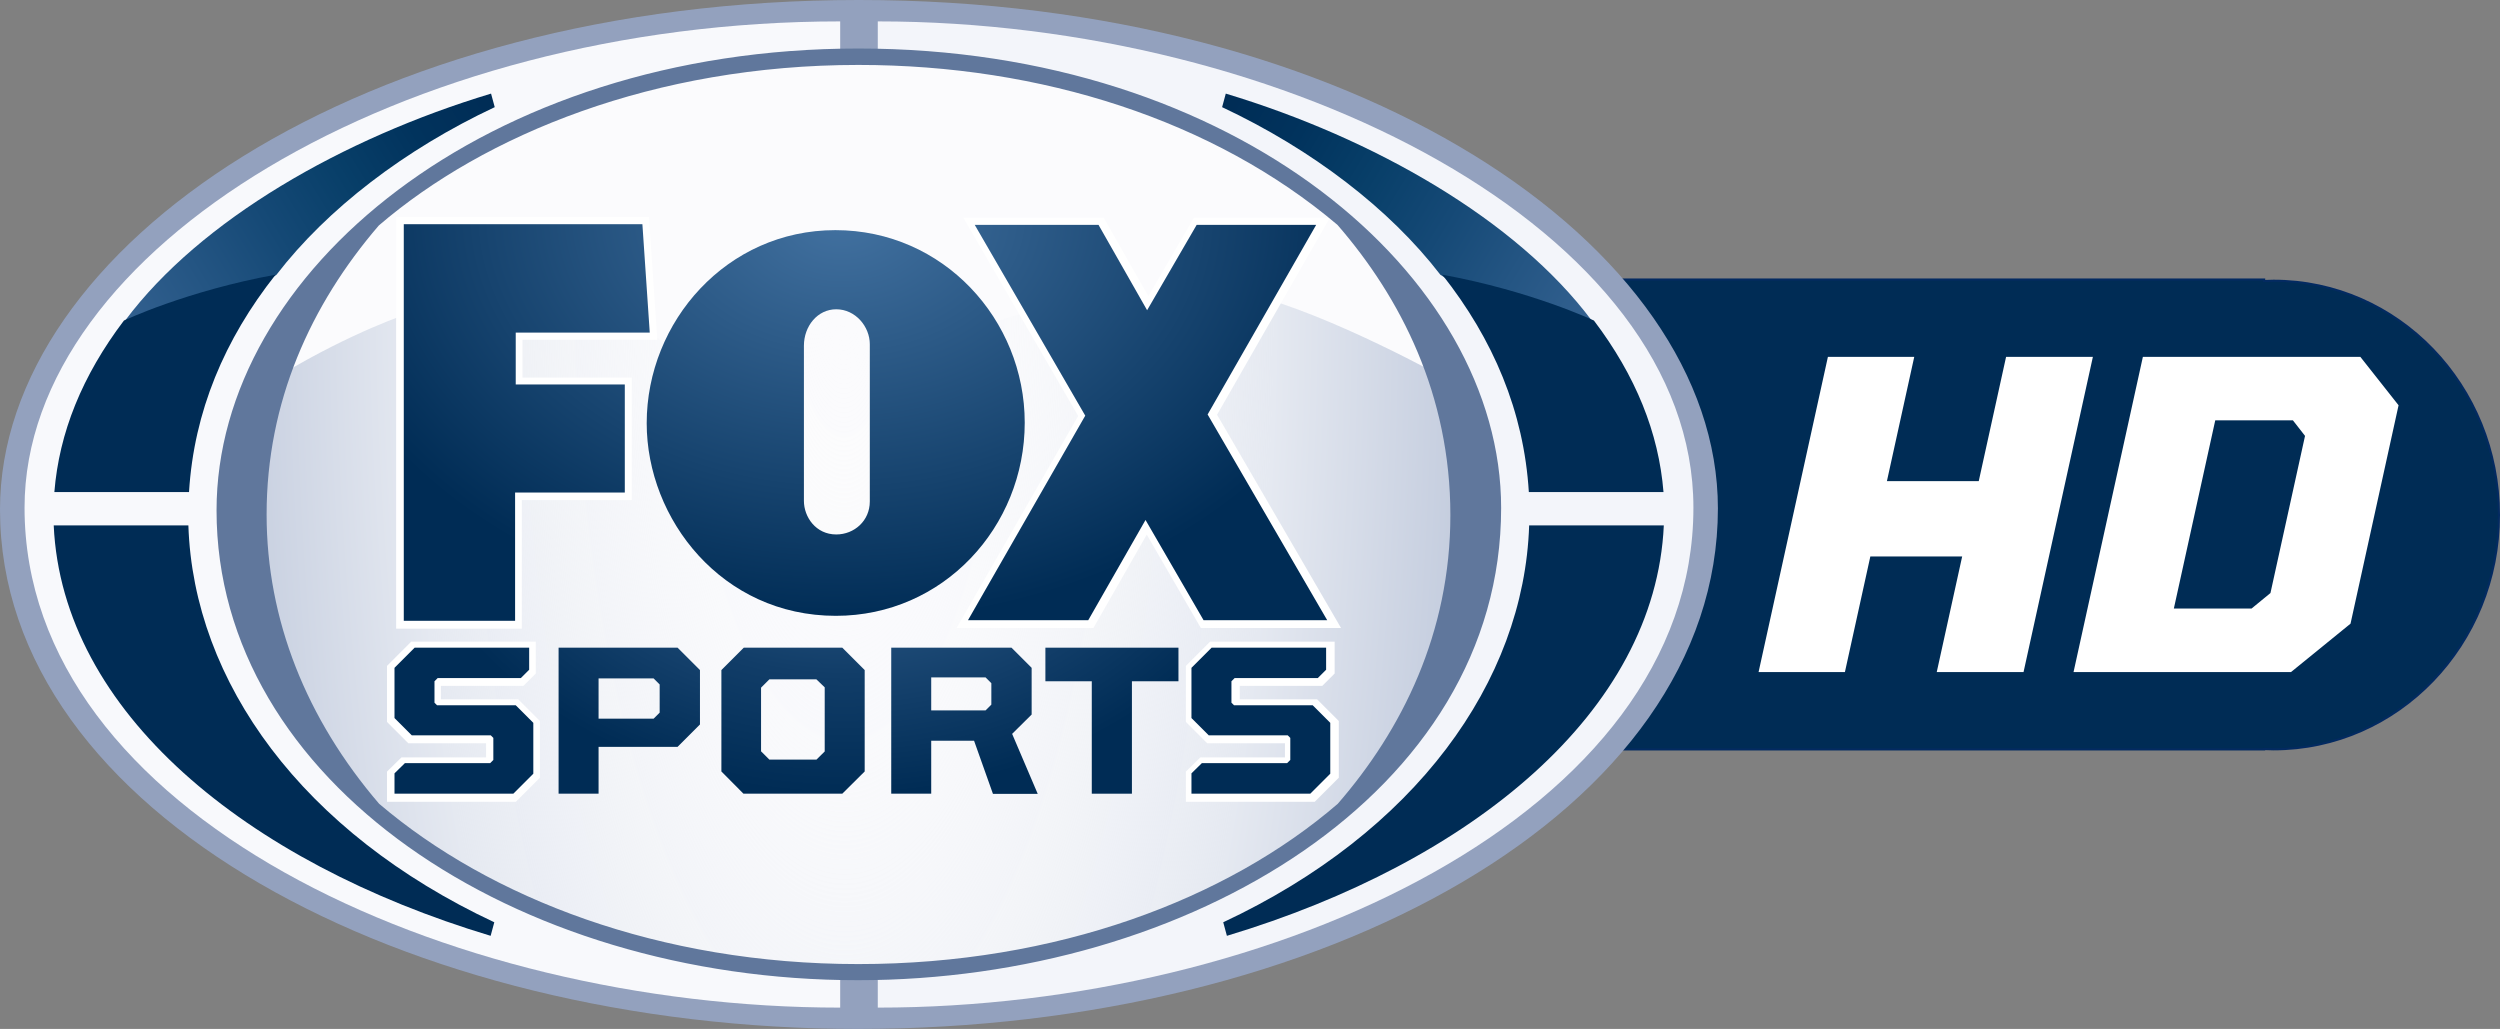 <svg xmlns="http://www.w3.org/2000/svg" xmlns:xlink="http://www.w3.org/1999/xlink" width="1453.807" height="598.352">
    <rect width="100%" height="100%" fill="#808080" stroke="none"/>
    <defs>
        <linearGradient id="e">
            <stop offset="0" stop-color="#fff" stop-opacity="0"/>
            <stop offset=".682" stop-color="#e5e9f1"/>
            <stop offset="1" stop-color="#c2cbdd"/>
        </linearGradient>
        <linearGradient id="d">
            <stop offset="0" stop-color="#4372a1"/>
            <stop offset=".658" stop-color="#113d68"/>
            <stop offset="1" stop-color="#002c55"/>
        </linearGradient>
        <linearGradient id="c">
            <stop offset="0" stop-color="#4372a1"/>
            <stop offset=".746" stop-color="#113d68"/>
            <stop offset="1" stop-color="#002c55"/>
        </linearGradient>
        <linearGradient id="b">
            <stop offset="0" stop-color="#4372a1"/>
            <stop offset="1" stop-color="#002c55"/>
        </linearGradient>
        <linearGradient id="a">
            <stop offset="0" stop-color="#32608f"/>
            <stop offset=".2" stop-color="#245583"/>
            <stop offset=".4" stop-color="#154976"/>
            <stop offset=".603" stop-color="#083f69"/>
            <stop offset=".8" stop-color="#01335d"/>
            <stop offset="1" stop-color="#002c55"/>
        </linearGradient>
        <radialGradient cx="612.992" cy="-888.923" r="1935.011" fx="612.992" fy="-888.923" id="f" xlink:href="#e" gradientUnits="userSpaceOnUse" gradientTransform="matrix(.006 2.876 -1.021 .002 -298.029 -1785.44)"/>
        <radialGradient cx="586.64" cy="-1173.208" r="1443.5" fx="586.64" fy="-1173.208" id="g" xlink:href="#b" gradientUnits="userSpaceOnUse" gradientTransform="matrix(-.006 .886 -1.185 -.007 -779.699 -776.97)"/>
        <radialGradient cx="586.64" cy="-1173.208" r="1443.5" fx="586.64" fy="-1173.208" id="h" xlink:href="#b" gradientUnits="userSpaceOnUse" gradientTransform="matrix(-.006 .886 -1.185 -.007 -779.699 -776.97)"/>
        <radialGradient cx="586.64" cy="-1173.208" r="1443.5" fx="586.64" fy="-1173.208" id="i" xlink:href="#b" gradientUnits="userSpaceOnUse" gradientTransform="matrix(-.006 .886 -1.185 -.007 -779.699 -776.97)"/>
        <linearGradient x1="-1632.038" y1="83.693" x2="-482.45" y2="-621.136" id="j" xlink:href="#a" gradientUnits="userSpaceOnUse"/>
        <linearGradient x1="2938.521" y1="64.735" x2="1802.233" y2="-621.248" id="k" xlink:href="#a" gradientUnits="userSpaceOnUse"/>
        <radialGradient cx="725.133" cy="2490.121" r="1462.829" fx="725.133" fy="2490.121" id="l" xlink:href="#c" gradientUnits="userSpaceOnUse" gradientTransform="matrix(-.967 .004 -.003 -.747 1326.89 2329.991)"/>
        <radialGradient cx="725.133" cy="2490.121" r="1462.829" fx="725.133" fy="2490.121" id="m" xlink:href="#c" gradientUnits="userSpaceOnUse" gradientTransform="matrix(-.967 .004 -.003 -.747 1326.89 2329.991)"/>
        <radialGradient cx="725.133" cy="2490.121" r="1462.829" fx="725.133" fy="2490.121" id="n" xlink:href="#d" gradientUnits="userSpaceOnUse" gradientTransform="matrix(-.967 .004 -.003 -.747 1326.89 2329.991)"/>
        <radialGradient cx="725.133" cy="2490.121" r="1462.829" fx="725.133" fy="2490.121" id="o" xlink:href="#c" gradientUnits="userSpaceOnUse" gradientTransform="matrix(-.967 .004 -.003 -.747 1326.89 2329.991)"/>
        <radialGradient cx="725.133" cy="2490.121" r="1462.829" fx="725.133" fy="2490.121" id="p" xlink:href="#c" gradientUnits="userSpaceOnUse" gradientTransform="matrix(-.967 .004 -.003 -.747 1326.89 2329.991)"/>
        <radialGradient cx="725.133" cy="2490.121" r="1462.829" fx="725.133" fy="2490.121" id="q" xlink:href="#c" gradientUnits="userSpaceOnUse" gradientTransform="matrix(-.967 .004 -.003 -.747 1326.89 2329.991)"/>
    </defs>
    <path d="M782.448 162.531v.844c-1.58-.059-3.156-.125-4.75-.125-72.386 0-131.094 61.006-131.094 136.25s58.708 136.25 131.094 136.25c1.594 0 3.17-.066 4.75-.125v.188h534.219v-.22c1.82.079 3.63.157 5.469.157 72.386 0 131.062-61.006 131.062-136.25s-58.676-136.25-131.062-136.25c-1.838 0-3.65.078-5.469.156v-.875H782.448z" fill="#002c55" stroke="#032a61" stroke-width="1.218"/>
    <path d="M498.875 598.352C237.035 598.352 0 473.764 0 296.288 0 143.798 210.118 0 499.434 0 787.255 0 999 142.237 999 295.65c0 176.127-230.09 302.702-500.125 302.702z" fill="#93a1be"/>
    <path d="M510.448 585.952c229.484 0 474.311-112.765 474.311-290.697 0-160.973-236.418-282.812-474.312-282.812V569.283z" fill="#f3f5fa"/>
    <path d="M488.585 585.952c-229.485 0-474.312-112.765-474.312-290.697 0-150.786 219.772-282.812 474.312-282.812V569.283z" fill="#f8f9fc"/>
    <path d="M863.52 299.238a364.241 267.59 0 1 1-728.482 0 364.241 267.59 0 1 1 728.482 0z" fill="#fbfbfd" fill-rule="evenodd"/>
    <path d="M653.946 2111.49L280.8 2090.76l-416.49-88.575-393.875-169.61-314.723-207.304-254.417-339.222-195.996-665.253 147.94-367.492C-919.573 116.626-743.464 60.136-743.464 60.136l622.85-29.21 233.687 165.841L437.22-25.612l290.224 15.077 282.686 120.612 226.148-67.844 418.374 56.537L1880.802.772c255.078 62.77 619.081 266.667 619.081 266.667l74.44 604.004-128.15 410.837-184.688 239.34-165.842 143.228-344.876 209.187-373.145 156.42-491.873 71.613z" fill="url(#f)" transform="matrix(.186 0 0 .186 376.54 170.857)"/>
    <path d="M633.466 361.101H563.36l68.347-119.22-64.431-111.23h72.155l28.34 49.782 28.9-49.782h69.661l-63.292 110.547 69.701 119.903h-72.065l-33.827-58.408z" fill="#fff" stroke="#fff" stroke-width="8.167"/>
    <path d="M234.467 361.474V130.278h139.09l4.288 63.206h-78.122v30.205h63.58v63.02H299.35v74.765z" fill="#fff" stroke="#fff" stroke-width="8.204"/>
    <path d="M-762 1022.362v-1240h746l23 339h-419v162h341v338h-343v401z" fill="url(#g)" transform="matrix(.186 0 0 .186 376.54 170.857)"/>
    <path d="M587.313-199.063c-339.425 0-589.844 285.646-589.844 603.657 0 300.23 235.448 602.187 591.406 602.187 335.56 0 590.5-277.534 590.5-603.968 0-321.554-254.082-601.875-592.063-601.875zM590 48.375c60.572 0 105 54.653 105 109v492c0 60.144-48.386 103-105 103-63.443 0-101-54.346-101-105v-485c0-61.57 42.692-114 101-114z" fill="url(#h)" transform="matrix(.186 0 0 .186 376.54 170.857)"/>
    <path d="M1378 1020.362h-376l366.571-639.428L1023-215.638h387l152 267 155-267h373.625l-339.464 592.91L2125 1020.363h-386.518l-181.428-313.268z" fill="url(#i)" transform="matrix(.186 0 0 .186 376.54 170.857)"/>
    <path d="M31.238 305.54h78.308c2.957 91.087 66.454 178.592 177.899 230.78l-2.13 7.884C142.876 501.317 36.156 413.87 31.237 305.54zM967.545 305.54h-78.308c-2.957 91.087-66.453 178.592-177.898 230.78l2.13 7.884C855.906 501.317 962.626 413.87 967.545 305.54z" fill="#002c55"/>
    <path d="M-1490 152.362l-143-69C-1397.774-231.39-952.378-486.08-489.145-625.955l11.494 42.394C-759.415-451.176-1001.111-265.892-1160-59.638z" fill="url(#j)" transform="matrix(.186 0 0 .186 376.54 170.857)"/>
    <path d="M31.611 286.15h78.308c2.859-46.834 20.69-88.935 50.341-126.413-51.679 9.405-88.19 26.662-88.19 26.662-24.32 32.125-37.694 65.3-40.459 99.75z" fill="#002c55"/>
    <path d="M2808.821 152.362l143-69C2716.595-231.39 2271.2-486.08 1807.966-625.955l-11.494 42.394c281.764 132.385 523.46 317.669 682.35 523.923z" fill="url(#k)" transform="matrix(.186 0 0 .186 376.54 170.857)"/>
    <path d="M967.36 286.15h-78.307c-2.859-46.834-20.69-88.935-50.341-126.413 51.678 9.405 88.19 26.662 88.19 26.662 24.319 32.125 37.694 65.3 40.459 99.75z" fill="#002c55"/>
    <path d="M229.06 462.25v-11.865l6.06-5.945h49.698l1.854-1.861v-12.865l-1.491-1.491h-46.053l-10.068-10.069v-29.272l11.746-11.746h66.748V390l-4.847 4.847H254.23l-1.864 1.865v12.492l1.491 1.491h45.866l10.255 10.255v29.645l-11.653 11.653zM693.625 462.25v-11.865l6.06-5.945h49.698l1.854-1.861v-12.865l-1.491-1.491h-46.053l-10.068-10.069v-29.272l11.746-11.746h66.748V390l-4.847 4.847h-48.477l-1.864 1.865v12.492l1.491 1.491h45.866l10.255 10.255v29.645L762.89 462.25z" fill="#fff" stroke="#fff" stroke-width="8.017"/>
    <path d="M-791 1562.862v-63.634l32.502-31.883h266.554l9.944-9.983v-69l-8-8h-247l-54-54v-157l63-63h358v69l-26 26h-260l-10 10v67l8 8h246l55 55v159l-62.5 62.5z" fill="url(#l)" transform="matrix(.186 0 0 .186 376.54 170.857)"/>
    <path d="M-278 1106.375v456.5h125v-146.5H94l70-70v-170l-70-70h-372zm125 96H19l19 19v88l-19 19h-172v-126z" fill="url(#m)" transform="matrix(.186 0 0 .186 376.54 170.857)"/>
    <path d="M301 1106.375l-70 70v317l69 69.5h309l70-69.5v-317l-70-70H301zm80 99h147l26 25v200.438l-25.813 25.562H381l-26-26v-199l26-26z" fill="url(#n)" transform="matrix(.186 0 0 .186 376.54 170.857)"/>
    <path d="M762 1106.375v456.5h125v-165.5h134l59 166h140l-80-187.531 61-60.469v-146l-63-63H762zm125 93h170l18 18v67l-18 18H887v-103z" fill="url(#o)" transform="matrix(.186 0 0 .186 376.54 170.857)"/>
    <path d="M1389 1562.862v-351.5h-145v-105h416v105h-145.5v351.5z" fill="url(#p)" transform="matrix(.186 0 0 .186 376.54 170.857)"/>
    <path d="M1700.659 1562.862v-63.634l32.501-31.883h266.554l9.944-9.983v-69l-8-8h-247l-54-54v-157l63-63h358v69l-26 26h-260l-10 10v67l8 8h246l55 55v159l-62.5 62.5z" fill="url(#q)" transform="matrix(.186 0 0 .186 376.54 170.857)"/>
    <path d="M499.124 28.212c-216.173 0-373.2 129.81-373.2 268.625 0 157.693 173.486 273.17 373.013 273.17 191.887 0 374.01-108.844 374.01-274.62 0-135.097-154.445-267.175-373.823-267.175zm.11 9.55c106.45 0 206.777 32.279 278.53 93.008 36.903 42.52 65.665 98.931 65.665 168.788 0 68.402-28.037 124.775-65.49 167.873-64.333 55.436-163.432 93.201-278.815 93.201-115.413 0-214.206-38.283-278.664-93.236-42.206-49.212-65.42-106.943-65.42-168.187 0-65.391 25.521-121.853 65.25-168.083 61.36-52.692 160.13-93.364 278.945-93.364z" fill="#60779c"/>
    <g style="line-height:125%;-inkscape-font-specification:UScoreRGK" font-size="265.662" font-weight="400" letter-spacing="0" word-spacing="0" fill="#fff" font-family="UScoreRGK">
        <path d="M1062.974 207.518h50.208l-15.896 72.261h53.403l15.897-72.26h50.476l-40.326 183.306h-50.477l14.786-67.21h-53.403l-14.786 67.21h-50.209zM1246.135 207.518h126.458l22.23 28.157-27.937 126.994-34.619 28.156h-126.458zm63.173 146.379l11.018-9.032 20.104-91.386-7.044-9.032h-45.166l-24.078 109.45z"/>
    </g>
</svg>
